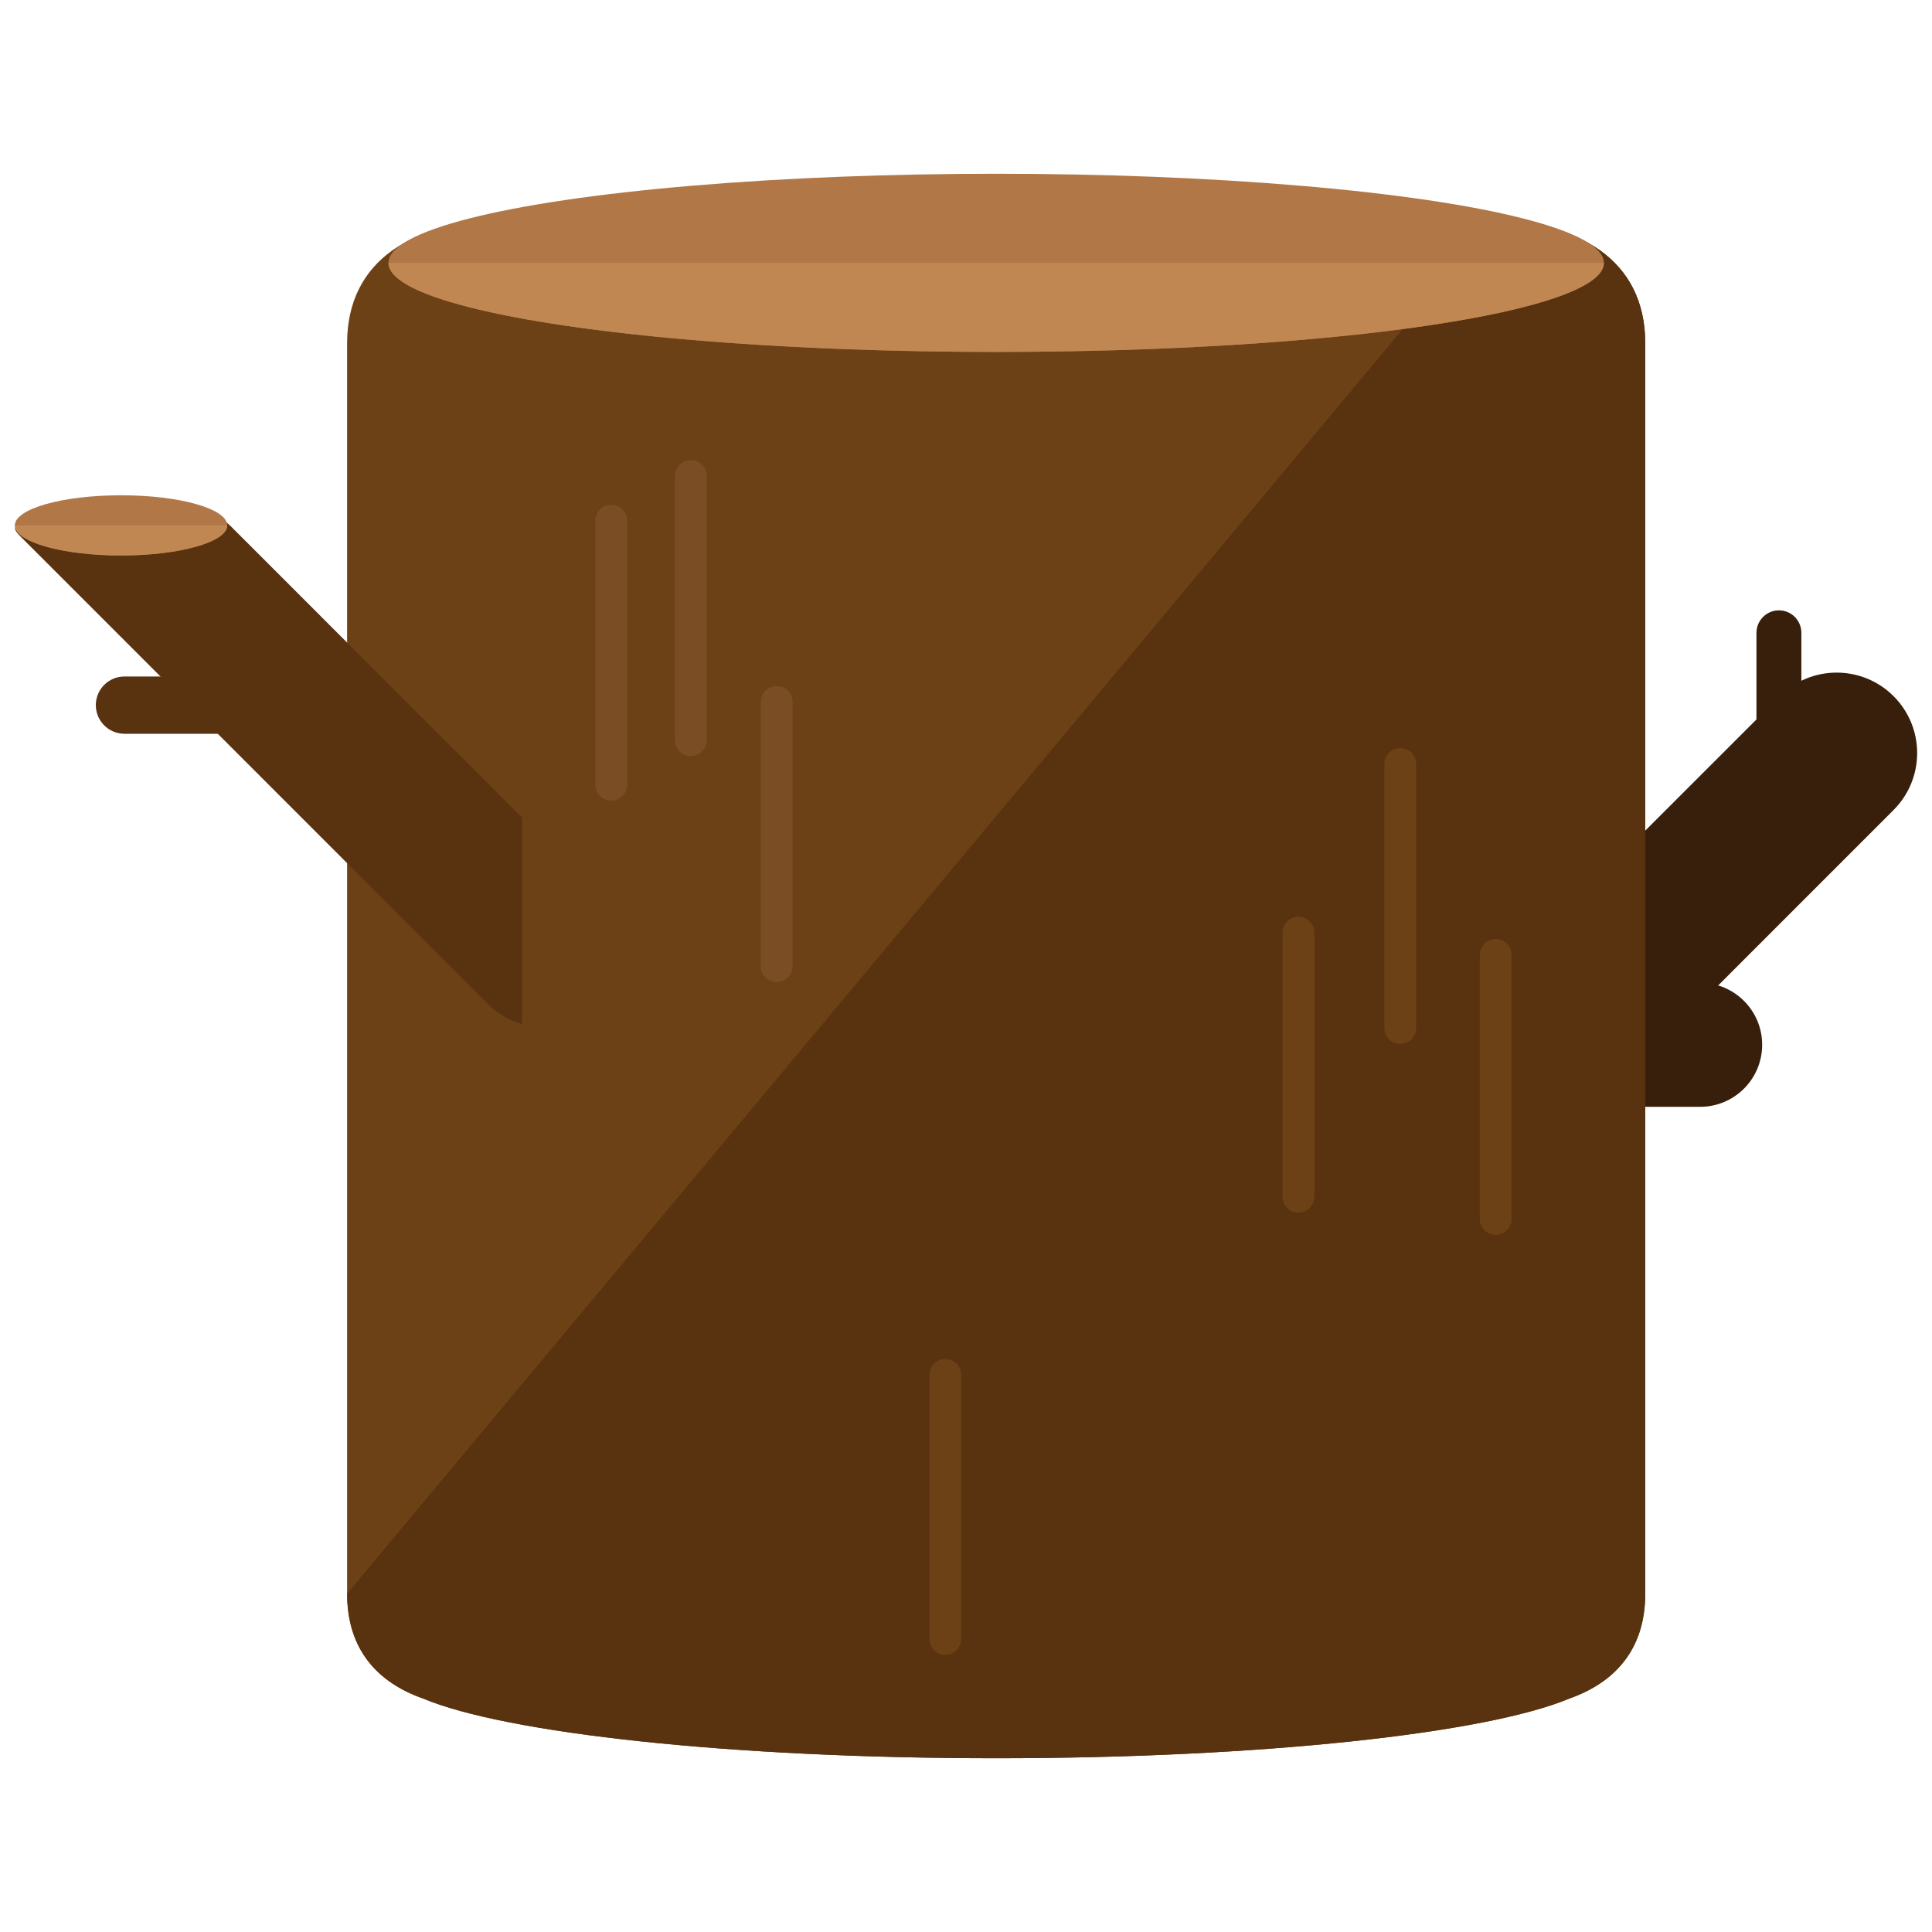 <?xml version="1.0" encoding="utf-8"?>
<!-- Generator: Adobe Illustrator 16.0.0, SVG Export Plug-In . SVG Version: 6.00 Build 0)  -->
<!DOCTYPE svg PUBLIC "-//W3C//DTD SVG 1.1//EN" "http://www.w3.org/Graphics/SVG/1.1/DTD/svg11.dtd">
<svg version="1.1" xmlns="http://www.w3.org/2000/svg" xmlns:xlink="http://www.w3.org/1999/xlink" x="0px" y="0px" width="65px"
	 height="65px" viewBox="0 0 65 65" enable-background="new 0 0 65 65" xml:space="preserve">
<g id="Layer_1">
	<g>
		<path fill="#381F0B" d="M50.294,40.668c-1.059,1.058-2.773,1.059-3.832,0l0,0c-1.059-1.059-1.057-2.773,0-3.832l13.412-13.411
			c1.061-1.06,2.775-1.061,3.834-0.002l0,0c1.059,1.059,1.056,2.772-0.003,3.831L50.294,40.668z"/>
		<path fill="#381F0B" d="M42.587,37.238c-1.151-0.002-2.086-0.934-2.086-2.088l0,0c0-1.152,0.935-2.086,2.086-2.087L57.2,33.064
			c1.152,0,2.086,0.934,2.086,2.086l0,0c0,1.154-0.934,2.086-2.086,2.088H42.587z"/>
		<path fill="#381F0B" d="M59.094,21.292c0-0.418,0.339-0.758,0.757-0.757l0,0c0.416,0,0.754,0.338,0.754,0.756v5.289
			c0,0.417-0.338,0.756-0.754,0.756l0,0c-0.418,0-0.756-0.339-0.757-0.757V21.292z"/>
		<path fill="#6D4116" d="M50.215,7.453H16.817c-2.838,0-5.139,1.257-5.139,4.094v42.068c0,1.89,1.031,2.993,2.552,3.529
			c2.786,1.17,10.356,2.01,19.286,2.01c8.928,0,16.5-0.84,19.285-2.009c1.52-0.537,2.551-1.641,2.551-3.53V11.546
			C55.353,8.709,53.052,7.453,50.215,7.453z"/>
		<path fill="#59320F" d="M11.679,53.615c0,1.89,1.031,2.993,2.552,3.529c2.786,1.17,10.356,2.01,19.286,2.01
			c8.928,0,16.5-0.84,19.285-2.009c1.52-0.537,2.551-1.641,2.551-3.53V11.546c0-2.837-2.301-4.094-5.138-4.094"/>
		<ellipse fill="#B27747" cx="33.516" cy="8.843" rx="20.446" ry="2.997"/>
		<path fill="#C18753" d="M53.962,8.843c0,1.656-9.152,2.997-20.445,2.997S13.069,10.5,13.069,8.843"/>
		<path fill="#59320F" d="M17.567,27.509l-9.779-9.781c-1.025-1.021-2.686-1.021-3.711,0c-1.022,1.025-4.4-0.69-3.379,0.33
			l15.744,15.746c0.325,0.323,0.714,0.533,1.125,0.652V27.509z"/>
		<ellipse fill="#B27747" cx="4.073" cy="17.676" rx="3.573" ry="1.013"/>
		<path fill="#C18753" d="M7.646,17.676c0,0.559-1.6,1.013-3.574,1.013c-1.974,0-3.572-0.454-3.572-1.013"/>
		<path fill="#59320F" d="M10.395,23.723c0,0.532-0.433,0.964-0.962,0.964H4.187c-0.533,0-0.963-0.432-0.963-0.964l0,0
			c0-0.531,0.43-0.963,0.963-0.963h5.246C9.962,22.76,10.395,23.192,10.395,23.723L10.395,23.723z"/>
		<path fill="#7A4D25" d="M23.775,24.901c0,0.297-0.239,0.536-0.535,0.536l0,0c-0.297,0-0.536-0.239-0.536-0.536v-8.884
			c0-0.296,0.239-0.535,0.536-0.535l0,0c0.296,0,0.535,0.239,0.535,0.535V24.901z"/>
		<path fill="#7A4D25" d="M21.101,26.4c0,0.297-0.24,0.536-0.536,0.536l0,0c-0.296,0-0.536-0.239-0.536-0.536v-8.884
			c0-0.296,0.24-0.535,0.536-0.535l0,0c0.296,0,0.536,0.239,0.536,0.535V26.4z"/>
		<path fill="#7A4D25" d="M26.666,32.501c0,0.297-0.24,0.536-0.536,0.536l0,0c-0.296,0-0.535-0.239-0.535-0.536v-8.884
			c0-0.296,0.239-0.535,0.535-0.535l0,0c0.296,0,0.536,0.239,0.536,0.535V32.501z"/>
		<path fill="#6D4116" d="M47.646,34.588c0,0.296-0.241,0.535-0.536,0.535l0,0c-0.297,0-0.535-0.239-0.535-0.535v-8.884
			c0-0.297,0.238-0.536,0.535-0.536l0,0c0.295,0,0.536,0.239,0.536,0.536V34.588z"/>
		<path fill="#6D4116" d="M50.856,41.01c0,0.297-0.238,0.536-0.535,0.536l0,0c-0.297,0-0.535-0.239-0.535-0.536v-8.884
			c0-0.296,0.238-0.535,0.535-0.535l0,0c0.297,0,0.535,0.239,0.535,0.535V41.01z"/>
		<path fill="#6D4116" d="M32.339,55.14c0,0.297-0.238,0.536-0.535,0.536l0,0c-0.297,0-0.535-0.239-0.535-0.536v-8.884
			c0-0.296,0.238-0.535,0.535-0.535l0,0c0.297,0,0.535,0.239,0.535,0.535V55.14z"/>
		<path fill="#6D4116" d="M44.22,40.262c0,0.296-0.239,0.535-0.535,0.535l0,0c-0.297,0-0.536-0.239-0.536-0.535v-8.885
			c0-0.296,0.239-0.535,0.536-0.535l0,0c0.296,0,0.535,0.239,0.535,0.535V40.262z"/>
	</g>
</g>
<g id="nyt_x5F_exporter_x5F_info" display="none">
</g>
</svg>
